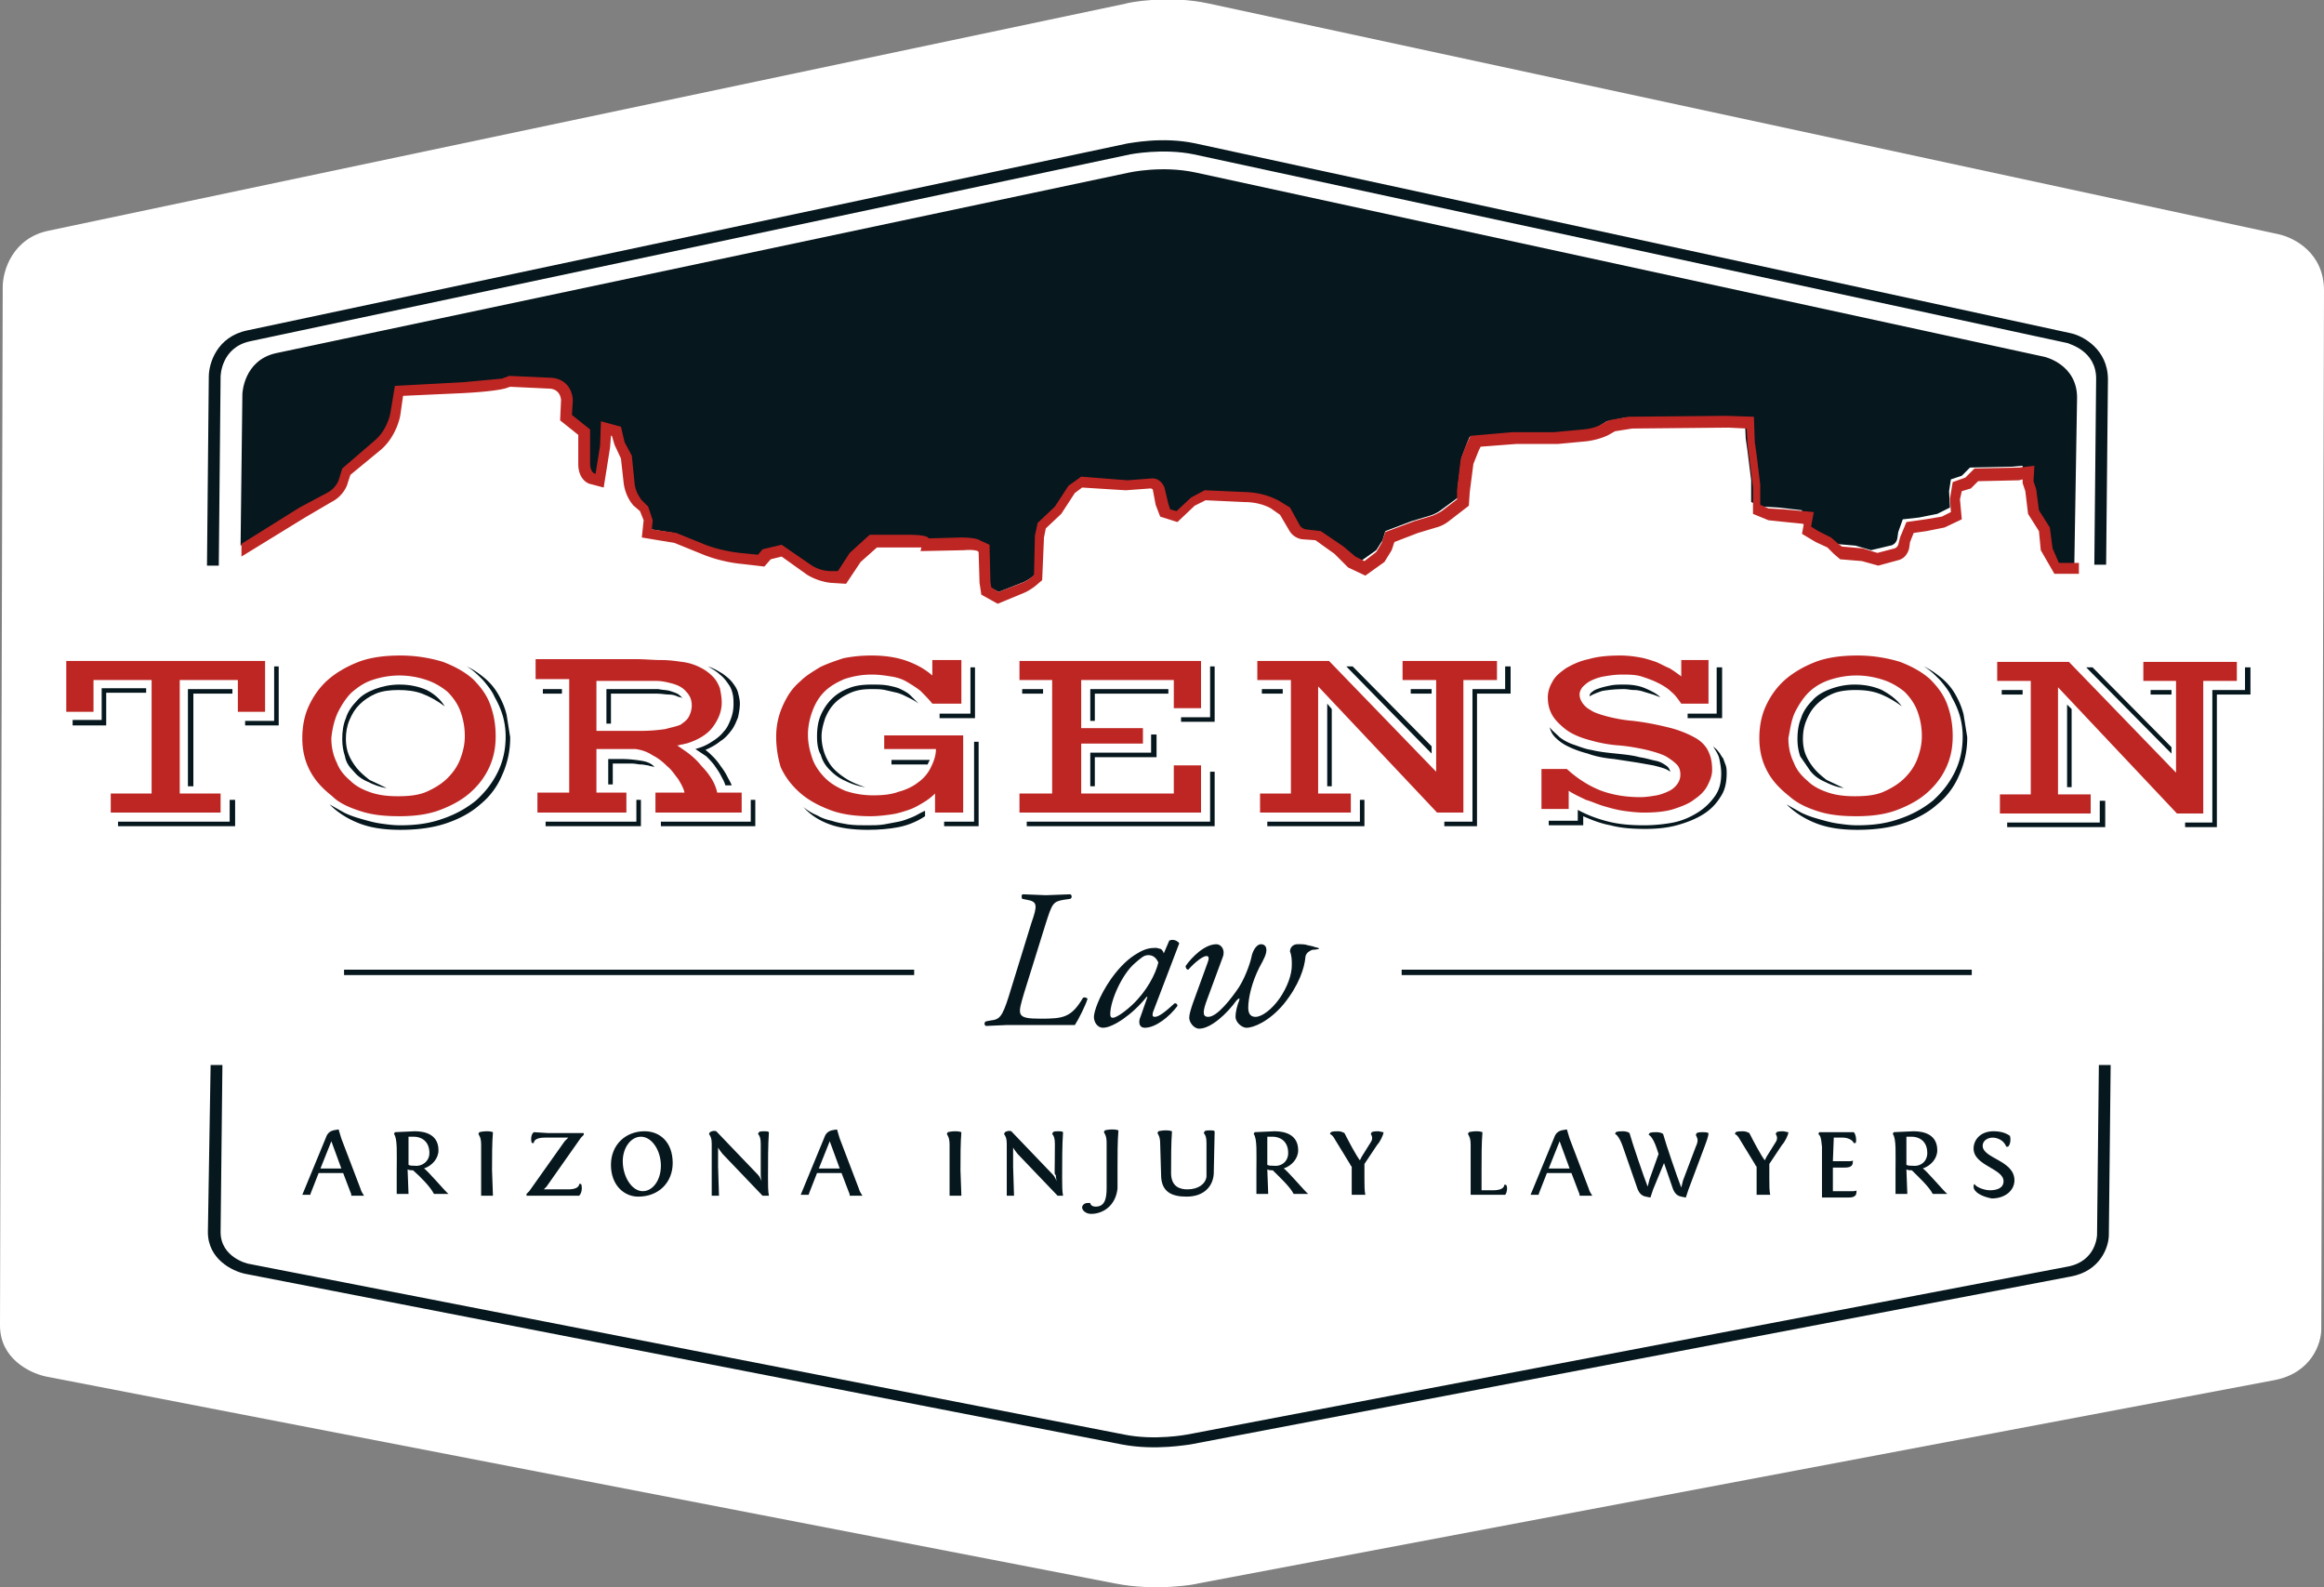 <svg xmlns="http://www.w3.org/2000/svg" xmlns:xlink="http://www.w3.org/1999/xlink" width="256" height="174.8"><rect width="100%" height="100%" fill="#808080" stroke="none"/><style><![CDATA[.D{fill:#06171d}.E{fill:#be2623}]]></style><path d="M256 32c0-4.1-3.2-5.8-5-6.2L133.2.4c-4.5-1-9-.1-9.2 0L5.4 25.4c-4 .8-5.1 4.4-5.1 6.2L0 146c0 3.6 3.2 5.2 5 5.6l117.8 22.8c4.5.9 9 .1 9.2 0L250.6 152c4-.8 5.1-4 5.1-5.6L256 32z" fill="#fff"/><g class="D"><path d="M37.6 125.4l2.1 5.5c.1.4.3.6.4.8h-1.4c0-.1 0-.2-.1-.4l-.8-2.1h-2.7l-.9 2.3v.1h-.9l2.6-6.3c.3-.9 1-.8 1.4-.9l.3 1m-1.1.3l-1.2 3h2.3l-1.1-3zm7.2 6v-2.8c0-1.8.1-3.5-.3-4l.1-.2 2.2-.1c1.2 0 2.6.4 2.6 2.1 0 .9-.7 1.7-1.6 2 .3.1 2.4 2.6 2.7 2.8h-1.6c-.4-.8-1.5-1.9-2.3-2.6-.2 0-.4 0-.6-.1l.1 2.7h-1.3zm3.6-4.7c0-1.4-1-1.8-1.7-1.8H45v3.1c.2.1.4.1.7.1.8.1 1.6-.5 1.6-1.4m5.7 4.7v-5.6c0-.8-.2-1-.3-1.2l.1-.2s.4-.1.8-.1c.2 0 .4 0 .7.1-.1 1.2-.1 2.7-.1 4.2l.1 2.8H53zm5-.2l.3-.3 3.9-5.5.4-.4H60c-.7 0-1.2.2-1.2.6h-.2c-.1-.1-.2-.9.2-1.2l1.6.1h3.9v.2l-.3.3-3.8 5.4-.3.3h2.7c.7 0 1.2-.2 1.2-.6h.2c.1.1.2.9-.2 1.3H58v-.2zm13-6.9c1.7 0 3.1 1.2 3.1 3.5 0 2.1-1.5 3.7-3.8 3.7-1.5 0-3-1.2-3-3.5 0-2.2 1.6-3.7 3.7-3.7m-.2 6.6c1.1 0 2-1.2 2-2.8 0-1.7-1-3.2-2.2-3.2-1.1 0-2 1.2-2 2.7 0 1.7 1 3.3 2.2 3.3m13-5.2c0-.6-.1-.9-.3-1.1l.1-.2c.1-.1.4-.1.6-.1s.4 0 .5.1c-.1 1.4-.1 3.3-.1 5 0 .8 0 1.5.1 2H84l-4.4-4.6s-.4-.5-.5-.7v2.1l.1 3.2h-.8V126c0-.6-.1-.8-.3-1.1l.1-.2c.2-.1.4-.2.7-.1l4.6 4.8c.2.2.4.7.4.7s-.1-.4-.1-.7V126m8.7-.6l2.1 5.5c.1.4.3.6.4.8h-1.4c0-.1 0-.2-.1-.4l-.8-2.1H90l-.9 2.3v.1h-.9l2.6-6.3c.3-.9 1-.8 1.4-.9l.3 1m-1.1.3l-1.2 3h2.3l-1.1-3zm13.2 6v-5.6c0-.8-.2-1-.3-1.2l.1-.2s.4-.1.8-.1c.2 0 .4 0 .7.1-.1 1.2-.1 2.7-.1 4.2l.1 2.8h-1.3zm11.6-5.7c0-.6-.1-.9-.3-1.1l.1-.2c.1-.1.3-.1.6-.1.2 0 .4 0 .5.1-.1 1.4-.1 3.3-.1 5 0 .8 0 1.5.1 2h-.6l-4.4-4.6s-.4-.5-.5-.7v2.1l.1 3.2h-.8V126c0-.6-.1-.8-.3-1.1l.1-.2c.2-.1.4-.2.7-.1l4.6 4.8c.2.2.4.7.4.7s-.1-.4-.1-.7c-.2 0-.1 0-.1-3.4m4 7.7c-.6 0-1-.4-1-.7 0-.2.2-.5.6-.5h.3c0 .2.2.4.6.4.9 0 1.2-.7 1.2-2v-5c0-.8-.2-1-.3-1.2l.1-.2s.4-.1.8-.1c.2 0 .4 0 .7.1-.1 1.2-.1 2.7-.1 4.2v2.2c-.2 1.9-1.6 2.8-2.9 2.8m10.5-1.9c-1.6 0-2.8-.5-2.8-2.4l-.1-3.4c0-.8-.2-1-.3-1.2l.1-.2s.4-.1.8-.1c.2 0 .4 0 .7.1-.1 1.3-.1 3.1-.1 4.6 0 1.6 1.1 1.8 1.8 1.8 1.2 0 2-.6 2.1-1.4v-3.7c0-.6-.1-.9-.3-1.1l.1-.2c.1-.1.4-.1.6-.1s.4 0 .5.1l-.1 4.7c-.1 1.4-1.1 2.5-3 2.5"/><use xlink:href="#B"/><use xlink:href="#C"/><path d="M162 131.7v-5.6c0-.8-.2-1-.3-1.2l.1-.2s.4-.1.8-.1c.2 0 .4 0 .7.1-.1 1.2-.1 2.7-.1 4.2v2.2h1.3c.7 0 1.2-.2 1.2-.6h.2c.2.2.1.9-.1 1.1H162zm10.9-6.3l2.1 5.5c.1.4.3.6.4.8H174c0-.1 0-.2-.1-.4l-.8-2.1h-2.7l-.9 2.3v.1h-.9l2.6-6.3c.3-.9 1-.8 1.4-.9l.3 1m-1.1.3l-1.2 3h2.3l-1.1-3zm13.9 6.2l-.5-.1c-.6-.1-.8-.6-.9-.8l-1-2.9-1.2 2.9-.3.9-.5-.1c-.6-.1-.8-.6-.9-.8l-1.6-4.6c-.4-1.2-.8-1.5-.9-1.5l.1-.2c.2-.1.5-.1.8-.1s.6.1.7.2c.3 1.1 1.6 4.9 2 5.9l.2-.8 1-2.8-.2-.6c-.4-1.2-.8-1.5-.9-1.5l.1-.2c.2-.1.5-.1.8-.1s.6.1.7.2c.3 1.1 1.6 4.9 2 5.9l.2-.8 1.4-3.7c.1-.2.2-.5.2-.7s-.1-.4-.2-.6l.1-.2c.2-.1.4-.1.6-.1.3 0 .5 0 .7.1 0 .4-.3 1.1-.4 1.4L186 131l-.3.9z"/><use xlink:href="#C" x="44.6"/><path d="M200.3 124.9l.1-.2h3.8c.3.3.3 1.1.2 1.2h-.2c-.1-.3-.6-.6-1.2-.6h-1l-.1 2.6h1.8c.4 0 .4-.1.4-.1v.2c0 .6-.6.6-1 .6h-1.2v2.6h2.2c.4 0 .4-.1.4-.1v.2c0 .6-.6.6-1 .6h-2.8v-5.6c-.1-1.1-.2-1.2-.4-1.4"/><use xlink:href="#B" x="70.4"/><path d="M217.4 130.7c0-.1 0-.2.1-.3.1.3 1 .7 1.7.7s1.5-.2 1.5-1c0-1.4-3.3-1.7-3.3-3.6 0-.9.7-1.9 2.2-1.9 1 0 1.5.3 1.8.5.1.3.1.9-.2 1.2h-.2c-.3-.8-1.1-1-1.5-1-.5 0-1.1.3-1.1.9 0 1.4 3.5 1.6 3.5 3.8 0 1.1-1 2-2.5 2-1.1-.2-2-.7-2-1.3m-104.6-21.3c-.7 2.4-.9 2.8 1.8 2.8 2.5 0 3.4-.1 4.7-2.3.2-.1.4 0 .5.1-.2.7-1 2.3-1.4 2.9h-7.5l-2.3.1c-.2-.1-.2-.4 0-.5l.5-.1c1-.1 1.3-.4 2-2.6l2.5-8.1c.7-2 .7-2.4-.5-2.6l-.5-.1c-.1-.2-.1-.5.1-.5l2.5.1 2.7-.1c.2.1.2.4 0 .5l-.7.1c-1.2.2-1.3.4-2 2.6l-2.4 7.7z"/><path d="M128.8 103.6c.4-.2.9 0 1.1.3l-2.9 7.6c-.1.4 0 .5.2.5.4 0 1-.4 2.2-1.5.2 0 .3.1.3.3-.9 1.2-2.4 2.4-3.6 2.4-.5 0-.6-.4-.6-.6s0-.3.2-.8l.7-2h-.1c-1.5 1.9-3.7 3.4-4.8 3.4-.6 0-1-.6-1-1.2 0-.5.5-2.2 1.9-4.2 1-1.4 2-2.3 2.9-2.8.8-.5 1.4-.6 2-.6.2 0 .4.1.5.1s.3.2.4.5l.6-1.4zm-3.8 2.5c-1.4 1.2-2.7 4.1-2.7 5.6 0 .3.1.4.3.4s.9-.3 2.1-1.4c1.6-1.5 2.6-3.4 2.9-4.7-.2-.4-.5-.8-1.1-.8-.5 0-.8.3-1.5.9m8 0c.2-.5.2-.8-.1-.8-.4 0-1.3.7-2 1.5-.2 0-.3-.2-.3-.4.7-1 2.1-2.4 3.4-2.4.5 0 1 .6.7 1.4L133 110c-.3.8-.4 1.2-.4 1.5s.1.5.5.5c1 0 2.6-2.1 3.4-3.3.8-1.3 1.3-2.9 1.4-3.5.2-.7.6-1.2 1-1.2.5 0 .6.4.6.6 0 .5-.2.9-.8 2-.8 1.6-1.2 3.3-1.2 4.4 0 .7.3 1 .8 1 .7 0 1.8-.8 2.7-2.1.8-1.2 1.3-2.5 1.3-3.6 0-.5 0-1-.2-1.5 0-.5.4-.8.8-.8h.4c.5 0 .7.1.7.1.4.1.6.1.8.2.4.1.9.2 0 .3-.2 0-.3 0-.6.2-.2.1-.4.4-.4.6-.1 1.2-.7 3.1-2.4 5.2-1.6 1.9-3.3 2.6-4.1 2.6-.5 0-1.2-.6-1.2-1.2s.2-1.3.4-1.8c.1-.3 0-.3-.3 0-1 1.4-2.8 3.1-4.1 3.1-.6 0-1.1-.7-1.1-1.2 0-.4.2-1 .4-1.6l1.6-4.4zm-95.1.7h62.8v.6H37.9zm116.5 0h62.8v.6h-62.8zM232 62.2h-1.3l.2-20.5c0-3.1-3-3.8-3.1-3.9L131.5 17c-3.4-.7-7 0-7 0l-97 20.6c-3.1.7-3.2 3.7-3.2 3.9l-.2 20.8h-1.3l.2-20.8c0-1.5.9-4.4 4.2-5.1l97-20.6c.2 0 3.8-.8 7.5 0l96.4 20.9c1.4.3 4.1 1.8 4.1 5.1l-.2 20.4zM26.5 60.1l.2-16.7s.1-3.7 3.7-4.5l94-19.9s3.6-.8 7.3 0l93.5 20.3s3.6.8 3.6 4.5l-.3 18.2s-.1.4-.7.3h-1.9l-1-2.6-.3-2.2-1.2-1.9-.3-2.4-.3-.9v-1l-1.1.1-4.7.1-.9.9-1.2.4-.2 1.3.1 1.8-1.4.7-2 .4-1.8.2-.5 1.4-.1.7s-.1.7-.8.8l-2.1.5-1.7-.5-2.3-.2-.6-.4-.8-.7-1.3-.7-1.1-.6.2-1.3-2.6-.3-1.7-.1-1.3-.5v-2.4l-.4-3.2-.2-1.4-.1-2.3h-.8l-1.7-.1-10.7.1-2 .4-.8.5s-.8.5-2.2.6l-3.2.3h-4.6l-4.3.3-.3.7-.6 1.6-.4 3.1v1.3l-1.9 1.4s-.5.4-1.2.6l-2 .6-2.9 1.1-.3 1-.7 1.1-1.7 1.2-1.4-.7-1.3-1.1-2.3-1.5-1.5-.1s-.7-.1-1-.7l-1-1.8-1.1-.7s-1.1-.7-3.2-.8l-4.4-.2-1.4.7-1.7 1.6-1.3-.4-.4-1-.4-1.6s-.2-.7-.9-.6l-2.6.1-4.9-.4-1.1.8-1.4 2.3-1.8 1.7-.2 1.2-.2 4.4-.5.4s-.5.4-1.1.7l-2.8 1.1-1.3-.7-.2-.9-.1-3.7-.4-.2s-.4-.2-1.8-.2l-4.1.1.1-.2s.1-.2-2-.2h-3.9l-2 1.8-1.4 2.1h-1.3s-1.3 0-2.4-.8l-3-2.1-1.7.4-.6.7-2.5-.3s-2-.2-4-1l-3.2-1.3-3.1-.5.1-1.4-.4-1.2-.8-.6s-.7-.7-.9-2.1l-.3-2.8-.8-1.4-.3-1.4-1.2-.3-.1 1.9-.6 3.7-.8-.2s-.9-.2-.8-1.6v-3.4l-2-1.6.1-1.8s.1-1.8-2-1.9l-4.3-.2-.7.2s-.7.2-4.4.4l-7.2.5-.4 2.5s-.3 2-1.9 3.3l-3.5 2.9-.3 1.1s-.3 1.1-1.5 1.7l-2.9 1.6"/></g><path d="M109.9 66.5l-1.8-1-.2-1.3-.1-3.4-.1-.1s-.4-.2-1.5-.1l-4.8.1.1-.4h-4.9l-1.8 1.6-1.6 2.4-1.6-.1c-.1 0-1.4-.1-2.7-.9l-2.8-2-1.2.3-.7.8-2.6-.3c-.1 0-2.1-.2-4.1-1l-3.2-1.3-3.6-.6.2-1.9-.4-1-.7-.6s-.9-.9-1.1-2.5l-.3-2.7-.7-1.5-.3-1h-.1l-.1 1.3-.7 4.4-1.5-.4c-.1 0-1.3-.4-1.3-2.2v-3.2l-2-1.6.1-2.2c0-.2-.1-1.3-1.4-1.3l-4.2-.2-.6.2c-.1 0-.9.3-4.6.5l-6.6.3-.3 2.1c0 .1-.4 2.3-2.1 3.8l-3.4 2.8-.3.9c0 .1-.4 1.4-1.8 2.1L33.6 57l-7 4.3v-1.4l6.4-4 3-1.6c1-.5 1.3-1.4 1.3-1.4l.4-1.3 3.6-3.1c1.4-1.2 1.7-3 1.7-3l.5-3 7.5-.4 4.3-.4.8-.3 4.4.2c1.3 0 2 .7 2.3 1.3a2.99 2.99 0 0 1 .3 1.2l-.1 1.6 2 1.6V51c0 .9.4 1.1.4 1.1l.2.1.5-3.1.1-2.7 2.2.6.4 1.7.8 1.5.3 3c.1 1.1.7 1.7.7 1.8l.8.8.5 1.5-.1 1 2.7.4 3.2 1.3c1.8.7 3.8.9 3.8.9l2 .2.5-.6 2.1-.5 3.2 2.2a4.05 4.05 0 0 0 2.1.7h.9l1.3-2 2.2-2h4.1c1.9 0 2.3.2 2.4.4l3.5-.1c1.4 0 2 .2 2.1.3l1.1.5.1 4.1.1.6.8.5 2.6-1c.5-.2 1-.6 1-.6l.3-.3.1-4.3.3-1.4 1.9-1.8 1.5-2.3 1.4-1 5.1.4 2.6-.2c.9-.1 1.4.7 1.5 1.1l.4 1.7.2.6.7.2 1.6-1.5 1.5-.8 4.6.2c2.2.1 3.4.9 3.5.9l1.3.8 1.1 2c.2.3.6.4.6.4l1.7.2 2.5 1.7 1.3 1.1 1 .5 1.3-1 .6-1 .4-1.2 3.2-1.2 2-.6c.5-.2 1-.5 1-.5l1.7-1.3v-1l.4-3.4.6-1.6.5-1 4.6-.4h4.6l3.2-.3c1.2-.1 1.9-.5 1.9-.5l.9-.5 2.2-.4 10.7-.1 3.1.1.1 2.8.2 1.4.4 3.3v2.2l.9.4 1.7.1 3.3.3-.3 1.6.8.5 1.4.7.8.7.4.3 2.3.2 1.6.5 1.9-.5c.3-.1.4-.4.4-.4l.2-.8.7-1.7 2.1-.3 1.8-.3 1-.5-.1-1.5.3-1.8 1.4-.5 1-1 4.9-.1 1.7-.2-.1 1.7.3.9.3 2.3 1.2 1.9.3 2.3.7 1.6h2.2v1.2h-2.7l-1.5-2.6-.2-2.1-1.2-1.9-.3-2.5-.3-.9v-.4l-.4.1-4.5.1-.8.8-1 .3-.2.9.2 2.2-1.9.9-2 .4-1.4.2-.4 1-.1.7c-.1.4-.4 1.1-1.2 1.3l-2.2.6-1.8-.5-2.4-.2-.7-.6-.7-.7-1.3-.6-1.5-.9.2-1.1-2-.2-1.9-.2-1.7-.7v-2.9l-.4-3.2-.2-1.5-.1-1.8-2-.1-10.6.1-1.9.3-.7.4s-.9.5-2.4.7l-3.2.3H167l-3.9.3-.2.4-.6 1.5-.4 3.1-.1 1.5-2.2 1.7s-.6.5-1.4.7l-2 .6-2.6 1-.3.9-.8 1.3-2.1 1.5-1.9-.9L147 61l-2.1-1.5-1.4-.1c-.1 0-1-.1-1.5-1l-1-1.7-1-.7s-1.1-.7-2.9-.7l-4.3-.2-1.2.6-1.9 1.8-1.9-.6-.5-1.3-.3-1.6c0-.1-.1-.2-.3-.2l-2.7.2-4.8-.3-.8.6-1.5 2.3-1.7 1.6-.2 1-.2 4.7-.7.6s-.6.5-1.3.8l-2.9 1.2z" class="E"/><path d="M88.5 88.9c.5.4 1 .7 1.5.9.5.3 1.1.5 1.6.6.6.2 1.2.3 1.8.4.7.1 1.4.1 2.1.1s1.3 0 1.9-.1l1.6-.3c.5-.1 1-.3 1.5-.5s.9-.5 1.4-.7v.6c-.9.6-1.9 1-2.9 1.2s-2.2.3-3.4.3c-1.7 0-3.1-.2-4.2-.6s-2.1-1-2.9-1.9" class="D"/><path d="M7.3 72.8v5.6h3v-3.5h6.4v12.5h-4.5v2.1h12.1v-2.1h-4.5V74.9h6.4v3.5h3v-5.6z" class="E"/><path d="M25.3 90.5v-2.4h.6V91H13v-.5zm-4.6-14.6h4.9v.5h-4.3v10.2h-.6zm6.3 3.5h3.2v-6h.5v6.5H27zm11.9 5.5c.4.5.9.9 1.6 1.2.6.3 1.3.6 2.1.7l-1.9-.9c-.5-.4-1-.8-1.4-1.3s-.7-1-.9-1.5-.3-1.1-.3-1.7c0-.7.1-1.4.4-2.1s.6-1.2 1.1-1.7 1.1-.9 1.8-1.2 1.6-.4 2.5-.4 1.8.1 2.6.4 1.7.8 2.5 1.4c-.5-.8-1.2-1.4-2-1.8-.9-.4-1.9-.6-3-.6-1 0-1.9.2-2.7.5s-1.5.7-2 1.3c-.5.5-1 1.2-1.2 1.9-.3.7-.4 1.5-.4 2.3 0 .7.1 1.3.3 1.9.1.6.4 1.1.9 1.6" class="D"/><path d="M39.9 89.4c1.3.4 2.7.5 4.1.5 1.7 0 3.2-.2 4.5-.7s2.4-1.1 3.3-1.9 1.6-1.7 2.1-2.8.7-2.2.7-3.4c0-1.3-.2-2.4-.6-3.5s-1.1-2-1.9-2.8c-.9-.8-2-1.4-3.3-1.9a16.05 16.05 0 0 0-4.7-.7c-1.7 0-3.3.2-4.6.7s-2.5 1.2-3.4 2-1.6 1.8-2.1 2.9-.7 2.3-.7 3.5c0 1.4.3 2.6.9 3.7s1.4 1.9 2.4 2.7c.8.8 2 1.3 3.3 1.7m-2.7-10.9c.4-.8.9-1.6 1.5-2.2.7-.6 1.4-1.1 2.3-1.4s1.9-.5 3-.5 2.1.2 3 .5 1.7.8 2.3 1.3c.6.6 1.1 1.3 1.4 2.1a7.78 7.78 0 0 1 .5 2.8c0 .9-.2 1.7-.5 2.5s-.8 1.5-1.4 2.1-1.4 1.1-2.3 1.5-2 .5-3.2.5c-1 0-2-.1-2.9-.4s-1.7-.7-2.3-1.3c-.7-.6-1.2-1.2-1.5-2-.4-.8-.6-1.7-.6-2.7.1-1 .3-1.9.7-2.8" class="E"/><g class="D"><use xlink:href="#D"/><path d="M70.1 90.5h-10v.5h10.5v-2.9h-.5zm12.6-2.4v2.4h-9.9v.5h10.4v-2.9zm-8.1-11.7c-.2-.1-.5-.2-.8-.3s-.8-.1-1.3-.2h-5.7v3.8h.5v-3.3h5.1c.5 0 .9.1 1.3.1s.7.1.9.2.5.1.6.2c-.2-.2-.4-.4-.6-.5"/></g><path d="M72.2 89.5h9.5v-2.2H79c-.1-.5-.3-1-.6-1.5a7.55 7.55 0 0 0-1.1-1.4c-.4-.5-.8-.9-1.3-1.3s-1-.7-1.4-1c.2 0 .4-.1.5-.1.2 0 .3-.1.5-.1 1.3-.4 2.3-1 2.9-1.8s1-1.7 1-2.7c0-.6-.1-1.1-.2-1.6-.2-.5-.4-.9-.8-1.3a5.02 5.02 0 0 0-1.4-1 5.87 5.87 0 0 0-2-.6c-.7-.1-1.4-.2-2.3-.2-.8 0-1.8-.1-2.8-.1H59v2.2h3.7v12.5h-3.5v2.2H69v-2.2h-3.3v-4.8H70c.7.1 1.3.3 1.9.7.6.3 1.1.7 1.6 1.2.5.4.8.9 1.2 1.4.3.5.6 1 .7 1.5h-3.2v2.2zm1.1-9.2c-.7.1-1.6.2-2.7.2h-4.9V75h6.6c.5 0 1 .1 1.4.2.9.2 1.5.5 1.9 1 .4.4.6.9.6 1.5 0 .4-.1.8-.3 1.2s-.5.6-.9.9c-.4.2-1 .3-1.7.5" class="E"/><path d="M59.8 75.9h2.1v.5h-2.1z" class="D"/><path d="M85.5 81.1a8.33 8.33 0 0 1 .3-2.2c.2-.7.5-1.4.9-2.1a6.55 6.55 0 0 1 1.5-1.8c.6-.6 1.3-1 2.1-1.5.8-.4 1.7-.7 2.6-1 1-.2 2-.3 3.1-.3 1.5 0 2.8.2 3.9.6s2 .9 2.8 1.6v-1.7h3.2v4.8h-3.2c-.4-.5-.9-1-1.3-1.4-.5-.4-1-.7-1.5-1s-1.1-.5-1.8-.6c-.6-.1-1.3-.2-2.1-.2-1.1 0-2.1.2-3 .5-.9.4-1.6.8-2.2 1.4s-1 1.3-1.3 2.1-.5 1.7-.5 2.6c0 1 .2 1.8.5 2.7.3.8.8 1.5 1.4 2.1s1.3 1 2.2 1.4c.9.3 1.9.5 3.1.5 1.1 0 2-.1 2.8-.4.8-.2 1.6-.6 2.1-1a4.28 4.28 0 0 0 1.4-1.6c.3-.6.6-1.3.6-2.1h-5.7V81h8.7v8.5H103v-2.1a6.42 6.42 0 0 1-1.3 1c-.5.3-1 .6-1.6.8s-1.2.4-1.9.5-1.5.2-2.3.2c-1.7 0-3.2-.2-4.5-.7s-2.4-1.1-3.3-1.9-1.6-1.7-2.1-2.8a11.59 11.59 0 0 1-.5-3.4" class="E"/><path d="M90 81.1c0-.8.1-1.6.4-2.3s.7-1.3 1.2-1.8 1.1-.9 1.9-1.2c.7-.3 1.6-.4 2.5-.4.6 0 1.2 0 1.8.1.5.1 1 .2 1.4.4s.8.4 1.1.7l.9.9c-.4-.3-.8-.5-1.2-.7s-.8-.4-1.2-.5l-1.3-.3c-.5-.1-.9-.1-1.5-.1-.9 0-1.6.1-2.3.4s-1.3.7-1.7 1.1c-.5.5-.8 1-1.1 1.7-.2.6-.4 1.3-.4 2 0 .6.1 1.2.3 1.8a5.3 5.3 0 0 0 .8 1.5c.4.5.9.9 1.5 1.3s1.3.7 2.2 1c-.8-.1-1.6-.4-2.2-.7-.7-.3-1.2-.7-1.7-1.2s-.8-1-1-1.7c-.3-.5-.4-1.2-.4-2m8.3 2.6h4.1c0 .1 0 .1-.1.2 0 .1-.1.2-.1.3h-4v-.5zm5.2-5.1h3.4v-5.1h.5v5.6h-3.9zm3.8 11.9v-8.8h.5V91H104v-.5z" class="D"/><path d="M112.3 87.4h3.6V74.9h-3.6v-2.1h20V78h-3v-3.1h-10.2v5.3h6.8v1.7h-6.8v5.5h10.2v-3.1h3v5.2h-20z" class="E"/><path d="M112.6 75.9h2.3v.5h-2.3zm20.7 14.6V85h.5v6h-20.7v-.5zm-13.2-14.6h8.6v.5h-8.1v3h-.5zm0 7h6.7v-2h.6v2.5h-6.8v3.2h-.5zm10-3.9h3.2v-5.6h.5v6.1h-3.7z" class="D"/><path d="M138.8 87.4h3.4V74.9h-3.7v-2.1h7.9L158.2 85V74.9h-3.7v-2.1h10.4v2.1h-3.7v14.6h-2.9l-13.1-13.9v11.8h3.6v2.1h-10z" class="E"/><path d="M149.8 90.5v-2.4h.5V91h-10.7v-.5zm-3.6-3.9h.5v-8.5l-.5-.6zm2.8-13.2l8.7 8.8v.8l-9.4-9.6zm6.4 2.5h2.3v.5h-2.3zm6.8 14.6V75.9h3.6v-2.5h.6v3h-3.7V91h-3.6v-.5z" class="D"/><path d="M169.8 84.7h2.8c1.2 1.1 2.5 1.9 3.8 2.4 1.4.5 2.8.7 4.3.7.6 0 1.2-.1 1.8-.2.5-.1 1-.3 1.4-.5a2.36 2.36 0 0 0 .9-.8 1.69 1.69 0 0 0 .3-1c0-.4-.1-.8-.4-1.1s-.7-.6-1.2-.9c-.6-.3-1.3-.5-2.1-.7-.9-.2-1.9-.4-3.1-.5-1.4-.1-2.6-.4-3.6-.7s-1.8-.7-2.4-1.2-1.1-1-1.4-1.6-.4-1.2-.4-1.8.2-1.2.5-1.7c.3-.6.8-1 1.5-1.5.7-.4 1.5-.8 2.5-1 1-.3 2.2-.4 3.5-.4.8 0 1.5.1 2.1.2s1.2.3 1.8.5c.5.2 1 .5 1.5.7.5.3.9.6 1.3.9v-1.8h3v4.8h-3c-.3-.4-.6-.9-1.1-1.3-.4-.4-.9-.7-1.5-1s-1.2-.5-1.8-.7c-.7-.2-1.4-.2-2.1-.2-.8 0-1.4.1-2 .2a5.27 5.27 0 0 0-1.5.5c-.4.2-.7.5-.9.7-.2.3-.3.5-.3.8s.1.6.3.9a2.36 2.36 0 0 0 .9.8c.4.3 1.1.5 1.8.7.8.2 1.7.4 2.9.5 1.7.2 3 .5 4.2.8 1.1.3 2 .7 2.7 1.1s1.2 1 1.4 1.5c.3.6.4 1.3.4 2 0 .6-.2 1.1-.5 1.7s-.8 1.1-1.4 1.5c-.6.5-1.4.8-2.3 1.1s-2.1.4-3.3.4c-.8 0-1.6-.1-2.3-.2s-1.4-.3-2.1-.5-1.3-.5-2-.7c-.6-.3-1.3-.6-1.9-1v2h-3v-4.4z" class="E"/><path d="M173.8 90.5v-1.3c1.1.6 2.2 1 3.4 1.3s2.5.4 3.9.4a17.33 17.33 0 0 0 3.2-.3c1-.2 1.9-.6 2.7-1.1s1.4-1.1 1.9-1.8.7-1.5.7-2.5c0-.6-.1-1.1-.2-1.6s-.4-.9-.7-1.4c.2.2.4.3.6.6.2.2.3.5.5.7l.3.8c.1.3.1.6.1.9 0 1-.2 1.9-.7 2.6a5.75 5.75 0 0 1-1.9 1.9c-.8.5-1.8.9-2.9 1.2s-2.3.4-3.5.4c-1.4 0-2.7-.1-3.8-.4-1.1-.2-2.1-.6-3-1v1h-3.8v-.5h3.2zm-3.1-10.4c.3.4.7.7 1.1 1.1a5.3 5.3 0 0 0 1.5.8c.6.2 1.3.5 2 .6.8.2 1.7.3 2.7.4s1.9.2 2.6.4c.7.1 1.3.3 1.8.4s.8.3 1.1.5.4.4.5.7c-.3-.2-.5-.3-.8-.4s-.7-.2-1.1-.3l-1.7-.3-2.6-.4c-1.1-.1-2.1-.3-2.9-.6-.8-.2-1.6-.5-2.2-.8a5.02 5.02 0 0 1-1.4-1c-.3-.3-.5-.7-.6-1.1m4.4-3.4a.55.55 0 0 1 .3-.5c.2-.2.5-.3.8-.4s.7-.2 1.2-.3 1-.1 1.5-.1c.8 0 1.6.1 2.3.4s1.3.6 1.7 1l-.8-.3-1-.3c-.3-.1-.7-.2-1.1-.2s-.7-.1-1.1-.1a14.36 14.36 0 0 0-2.4.2c-.6.2-1.1.4-1.4.6m10.8 1.9h3.2v-5.1h.6v5.6h-3.8zm13.5 6.3c.4.5.9.9 1.6 1.2.6.3 1.3.6 2.1.7l-1.9-.9c-.5-.4-1-.8-1.4-1.3s-.7-1-.9-1.5-.3-1.1-.3-1.7c0-.7.1-1.4.4-2.1s.6-1.2 1.1-1.7 1.1-.9 1.8-1.2 1.6-.4 2.5-.4 1.8.1 2.6.4 1.7.8 2.5 1.4c-.6-.8-1.3-1.3-2.2-1.8-.9-.4-1.9-.6-3-.6-1 0-1.9.2-2.7.5s-1.5.7-2 1.3c-.5.5-1 1.2-1.2 1.9-.3.7-.4 1.5-.4 2.3 0 .7.1 1.3.3 1.9l1.1 1.6" class="D"/><path d="M200.4 89.4c1.3.4 2.7.5 4.1.5 1.7 0 3.2-.2 4.5-.7s2.4-1.1 3.3-1.9 1.6-1.7 2.1-2.8.7-2.2.7-3.4c0-1.3-.2-2.4-.6-3.5s-1.1-2-1.9-2.8c-.9-.8-2-1.4-3.3-1.9a16.05 16.05 0 0 0-4.7-.7c-1.7 0-3.3.2-4.6.7s-2.5 1.2-3.4 2-1.6 1.8-2.1 2.9-.7 2.3-.7 3.5c0 1.4.3 2.6.9 3.7s1.4 1.9 2.4 2.7c.9.8 2 1.3 3.3 1.7m-2.7-10.9c.4-.8.9-1.6 1.5-2.2s1.4-1.1 2.3-1.4 1.9-.5 3-.5 2.1.2 3 .5 1.7.8 2.3 1.3c.6.6 1.1 1.3 1.4 2.1a7.78 7.78 0 0 1 .5 2.8c0 .9-.2 1.7-.5 2.5s-.8 1.5-1.4 2.1-1.4 1.1-2.3 1.5-2 .5-3.2.5c-1 0-2-.1-2.9-.4s-1.7-.7-2.3-1.3c-.7-.6-1.2-1.2-1.5-2-.4-.8-.6-1.7-.6-2.7.2-1 .3-1.9.7-2.8" class="E"/><g class="D"><use xlink:href="#D" x="160.5"/><path d="M8 79.3h3.2v-3.5h4.9v.5h-4.4v3.6H8zm131-3.4h2.3v.5H139zm-72.1 7.7h1.6c.8 0 1.6.1 2.2.2s1.1.3 1.4.7c-.2-.1-.5-.1-.7-.2-.2 0-.5-.1-.8-.1s-.6-.1-1-.1h-2.1v2.3H67v-2.8zm9.7-1.1c.7-.2 1.2-.4 1.8-.8.5-.3 1-.7 1.3-1.1.4-.4.6-.9.8-1.4a4.53 4.53 0 0 0 .3-1.6c0-.4 0-.8-.1-1.2s-.2-.7-.5-1.1c-.2-.3-.5-.7-.9-1-.3-.3-.8-.6-1.3-.9.6.2 1.1.5 1.6.8.4.3.8.6 1.1 1s.5.7.6 1.1.2.8.2 1.2c0 .5-.1 1-.2 1.5-.2.5-.4 1-.7 1.4s-.7.9-1.2 1.2c-.5.4-1 .7-1.7 1 .3.2.6.5.9.8s.6.7.8 1c.3.4.5.7.7 1.1s.4.7.5 1h-.7c-.1-.4-.3-.7-.5-1.1s-.5-.8-.7-1.1c-.3-.4-.6-.7-.9-1l-1.2-.8z"/></g><path d="M220.3 87.5h3.4V75H220v-2.1h7.9l11.8 12.2V75h-3.6v-2.1h10.3V75h-3.7v14.6h-2.9l-13.1-13.9v11.8h3.6v2.1h-10z" class="E"/><path d="M231.3 90.6v-2.4h.6v2.9h-10.8v-.5zm-3.6-3.9h.5v-8.6l-.5-.5zm2.8-13.2l8.7 8.8v.7l-9.4-9.5zm6.4 2.5h2.3v.5h-2.3zm6.8 14.6V76h3.6v-2.5h.6v3h-3.7v14.6h-3.5v-.5zM220.5 76h2.3v.5h-2.3zM23.2 117.3h1.3l-.2 18.4c0 2.8 3 3.5 3.1 3.5l96.4 18.8c3.4.7 7 0 7 0l97-18.5c3.1-.6 3.2-3.4 3.2-3.5l.2-18.7h1.3l-.2 18.7c0 1.3-.9 4-4.2 4.6l-97 18.5c-.2 0-3.8.7-7.5 0L27 140.3c-1.4-.3-4.1-1.6-4.1-4.6l.3-18.4z" class="D"/><defs ><path id="B" d="M138.4 131.7v-2.8c0-1.8.1-3.5-.3-4l.1-.2 2.2-.1c1.2 0 2.6.4 2.6 2.1 0 .9-.7 1.7-1.6 2 .3.1 2.4 2.6 2.7 2.8h-1.6c-.4-.8-1.6-1.9-2.3-2.6-.2 0-.4 0-.6-.1l.1 2.7h-1.3zm3.5-4.7c0-1.4-1-1.8-1.7-1.8h-.6v3.1c.2.1.4.1.7.1.9.1 1.6-.5 1.6-1.4"/><path id="C" d="M148.9 131.7v-3.2c-.1-.1-.1-.1-.2-.3l-1.1-1.8c-.7-1.1-.7-1.3-1.1-1.5l.1-.2c.2-.1.5-.1.8-.1s.5.1.7.2c.4.8 1.3 2.5 1.7 3l.2-.4 1-1.6c.2-.3.2-.6 0-.9l.1-.2c.2-.1.5-.1.7-.1s.4.1.6.1c0 .3-.4 1.1-.7 1.4l-1.4 2.1v1.6c0 .7 0 1.4.1 1.8h-1.5z"/><path id="D" d="M55.8 78.7c-.2-.8-.5-1.5-.9-2.2a6.55 6.55 0 0 0-1.5-1.8c-.6-.5-1.3-1-2-1.3.7.4 1.2.9 1.8 1.5.5.6 1 1.2 1.3 1.9.4.7.7 1.4.9 2.1a8.33 8.33 0 0 1 .3 2.2c0 1.5-.3 2.8-.9 4s-1.4 2.2-2.4 3.1c-1 .8-2.2 1.5-3.7 2-1.4.5-2.9.7-4.6.7-.8 0-1.5-.1-2.2-.2s-1.4-.3-2.1-.5-1.3-.4-1.9-.7l-1.6-.9c.9.9 2 1.6 3.3 2.1s2.8.7 4.5.7c1.8 0 3.5-.2 5-.7s2.8-1.2 3.8-2.1a8.2 8.2 0 0 0 2.4-3.2 9.9 9.9 0 0 0 .9-4.2l-.4-2.5"/></defs></svg>
